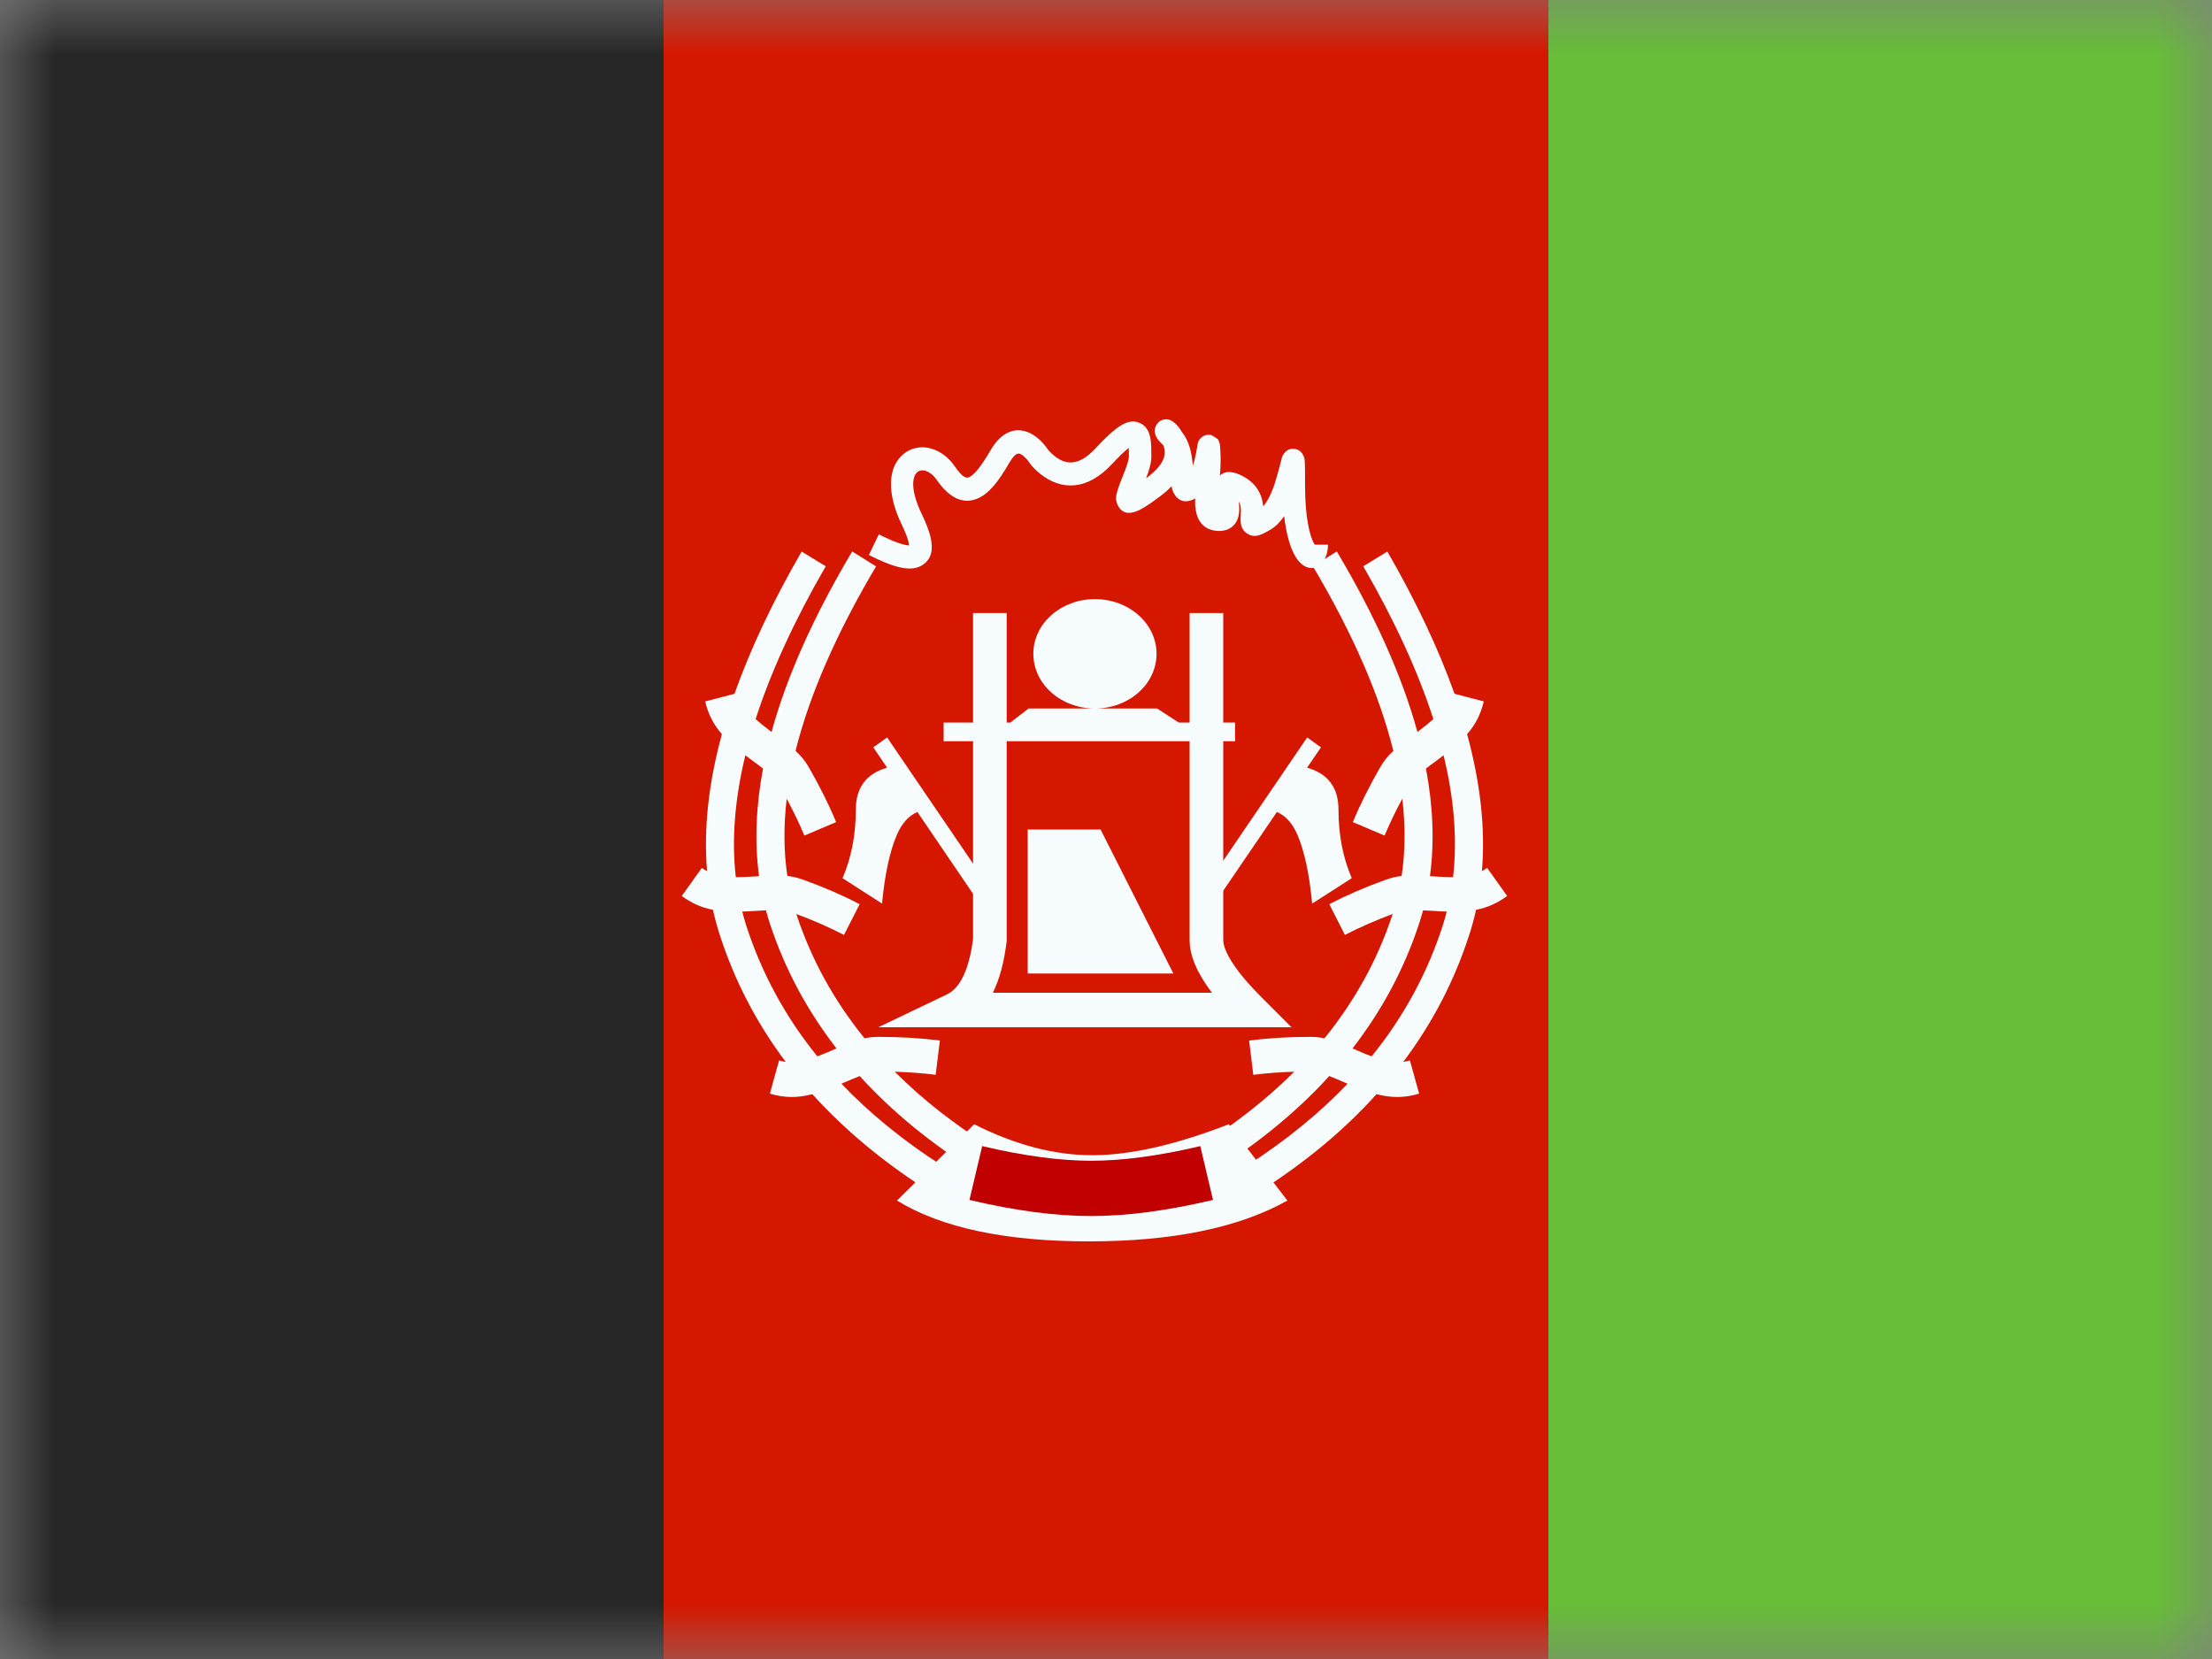 <svg xmlns="http://www.w3.org/2000/svg" xmlns:xlink="http://www.w3.org/1999/xlink" width="20" height="15" viewBox="0 0 20 15">
  <rect x="0" y="0" width="20" height="15" fill="#808080" stroke="none"/>
  <defs>
    <rect id="af---afghanistan-a" width="20" height="15" x="0" y="0"/>
  </defs>
  <g fill="none" fill-rule="evenodd">
    <mask id="af---afghanistan-b" fill="#fff">
      <use xlink:href="#af---afghanistan-a"/>
    </mask>
    <g mask="url(#af---afghanistan-b)">
      <rect width="6" height="15" x="14" fill="#67BD38"/>
      <rect width="8" height="15" x="6" fill="#D51700"/>
      <rect width="6" height="15" fill="#272727"/>
      <g transform="translate(6.15 3.75)">
        <path fill="#F7FCFF" fill-rule="nonzero" d="M0.589,3.079 C0.493,3.477 0.464,3.844 0.503,4.181 C0.55,4.181 0.603,4.179 0.664,4.175 C0.681,4.174 0.697,4.173 0.713,4.172 C0.672,3.868 0.684,3.544 0.749,3.199 C0.721,3.177 0.687,3.152 0.646,3.122 C0.626,3.107 0.607,3.093 0.589,3.079 Z M0.682,2.752 C0.721,2.787 0.768,2.825 0.826,2.868 C0.964,2.364 1.208,1.82 1.555,1.236 L1.771,1.371 C1.411,1.978 1.169,2.534 1.043,3.039 C1.096,3.088 1.13,3.131 1.164,3.189 C1.261,3.359 1.344,3.523 1.41,3.683 L1.123,3.805 C1.078,3.697 1.024,3.586 0.963,3.472 C0.934,3.718 0.936,3.951 0.969,4.17 C1.022,4.176 1.066,4.187 1.117,4.206 C1.301,4.272 1.469,4.345 1.623,4.425 L1.481,4.703 C1.35,4.636 1.207,4.572 1.05,4.514 C1.051,4.517 1.052,4.52 1.053,4.523 C1.187,4.927 1.391,5.298 1.667,5.638 C1.71,5.629 1.75,5.625 1.797,5.625 C1.993,5.625 2.176,5.636 2.348,5.658 L2.31,5.968 C2.193,5.953 2.07,5.944 1.94,5.94 C2.187,6.188 2.478,6.416 2.813,6.626 L2.681,6.848 C2.266,6.588 1.913,6.299 1.623,5.979 C1.585,5.994 1.539,6.014 1.48,6.039 C1.472,6.043 1.465,6.046 1.458,6.049 C1.712,6.315 2.012,6.56 2.358,6.783 L2.224,7.004 C1.823,6.746 1.48,6.459 1.195,6.143 C1.06,6.178 0.945,6.178 0.811,6.138 L0.894,5.838 C0.914,5.844 0.934,5.848 0.954,5.851 C0.69,5.499 0.49,5.115 0.357,4.7 C0.333,4.627 0.313,4.552 0.296,4.476 C0.192,4.456 0.105,4.417 0.014,4.351 L0.196,4.097 C0.211,4.108 0.227,4.118 0.243,4.127 C0.211,3.744 0.256,3.331 0.377,2.888 C0.301,2.8 0.254,2.71 0.226,2.592 L0.491,2.523 C0.634,2.118 0.837,1.689 1.098,1.237 L1.316,1.37 C1.031,1.863 0.82,2.324 0.682,2.752 Z M0.561,4.492 C0.572,4.535 0.584,4.577 0.597,4.618 C0.736,5.048 0.95,5.443 1.24,5.801 C1.277,5.788 1.317,5.771 1.361,5.752 C1.379,5.744 1.396,5.736 1.413,5.729 C1.147,5.386 0.947,5.012 0.813,4.607 C0.799,4.566 0.787,4.523 0.775,4.481 C0.747,4.482 0.714,4.484 0.677,4.486 C0.636,4.489 0.597,4.491 0.561,4.492 Z"/>
        <path fill="#F7FCFF" fill-rule="nonzero" d="M5.252,3.079 C5.155,3.477 5.127,3.844 5.166,4.181 C5.212,4.181 5.265,4.179 5.326,4.175 C5.343,4.174 5.36,4.173 5.375,4.172 C5.334,3.868 5.346,3.544 5.411,3.199 C5.383,3.177 5.349,3.152 5.308,3.122 C5.289,3.107 5.27,3.093 5.252,3.079 Z M5.344,2.752 C5.383,2.787 5.43,2.825 5.488,2.868 C5.627,2.364 5.87,1.82 6.217,1.236 L6.433,1.371 C6.073,1.978 5.831,2.534 5.706,3.039 C5.759,3.088 5.792,3.131 5.826,3.189 C5.923,3.359 6.006,3.523 6.072,3.683 L5.785,3.805 C5.74,3.697 5.687,3.586 5.625,3.472 C5.596,3.718 5.598,3.951 5.631,4.17 C5.684,4.176 5.728,4.187 5.779,4.206 C5.963,4.272 6.131,4.345 6.285,4.425 L6.144,4.703 C6.013,4.636 5.869,4.572 5.712,4.514 C5.713,4.517 5.714,4.52 5.715,4.523 C5.849,4.927 6.053,5.298 6.329,5.638 C6.372,5.629 6.412,5.625 6.459,5.625 C6.655,5.625 6.838,5.636 7.01,5.658 L6.972,5.968 C6.855,5.953 6.732,5.944 6.602,5.94 C6.85,6.188 7.141,6.416 7.475,6.626 L7.343,6.848 C6.928,6.588 6.576,6.299 6.285,5.979 C6.247,5.994 6.201,6.014 6.142,6.039 C6.135,6.043 6.127,6.046 6.12,6.049 C6.374,6.315 6.674,6.56 7.02,6.783 L6.886,7.004 C6.485,6.746 6.142,6.459 5.858,6.143 C5.722,6.178 5.607,6.178 5.473,6.138 L5.556,5.838 C5.577,5.844 5.596,5.848 5.616,5.851 C5.352,5.499 5.152,5.115 5.019,4.7 C4.995,4.627 4.975,4.552 4.958,4.476 C4.855,4.456 4.767,4.417 4.677,4.351 L4.858,4.097 C4.873,4.108 4.889,4.118 4.905,4.127 C4.873,3.744 4.918,3.331 5.039,2.888 C4.963,2.8 4.917,2.71 4.888,2.592 L5.153,2.523 C5.297,2.118 5.499,1.689 5.76,1.237 L5.978,1.37 C5.693,1.863 5.482,2.324 5.344,2.752 Z M5.223,4.492 C5.234,4.535 5.246,4.577 5.259,4.618 C5.398,5.048 5.612,5.443 5.902,5.801 C5.939,5.788 5.979,5.771 6.023,5.752 C6.041,5.744 6.058,5.736 6.075,5.729 C5.809,5.386 5.609,5.012 5.475,4.607 C5.461,4.566 5.449,4.523 5.437,4.481 C5.409,4.482 5.376,4.484 5.339,4.486 C5.298,4.489 5.259,4.491 5.223,4.492 Z" transform="matrix(-1 0 0 1 12.154 0)"/>
        <path fill="#F7FCFF" d="M2.658,6.415 L1.96,7.105 C2.362,7.351 2.94,7.474 3.696,7.474 C4.452,7.474 5.05,7.351 5.49,7.105 L4.96,6.415 C4.478,6.602 4.067,6.695 3.725,6.695 C3.384,6.695 3.028,6.602 2.658,6.415 Z"/>
        <path stroke="#C00001" stroke-width=".5" d="M2.673,6.856 C3.067,6.949 3.414,6.995 3.716,6.995 C4.018,6.995 4.366,6.949 4.76,6.856"/>
        <path fill="#F7FCFF" fill-rule="nonzero" d="M2.952 2.783L2.985 2.783 3.15 2.656 4.312 2.656 4.508 2.783 4.606 2.783 4.606 1.793 4.91 1.793 4.91 2.783 5.017 2.783 5.017 2.952 4.91 2.952 4.91 4.748C4.91 4.853 5.023 5.034 5.259 5.27L5.527 5.538 1.791 5.538 2.412 5.241C2.529 5.184 2.612 5.023 2.648 4.738L2.648 2.952 2.382 2.952 2.382 2.783 2.648 2.783 2.648 1.793 2.952 1.793 2.952 2.783zM2.952 2.952L2.952 4.758C2.929 4.949 2.888 5.103 2.827 5.226L4.808 5.226C4.675 5.05 4.606 4.893 4.606 4.748L4.606 2.952 2.952 2.952zM3.75 2.656C3.442 2.656 3.193 2.435 3.193 2.161 3.193 1.888 3.442 1.667 3.75 1.667 4.058 1.667 4.307 1.888 4.307 2.161 4.307 2.435 4.058 2.656 3.75 2.656zM3.142 3.75L3.801 3.75 4.459 5.052 3.142 5.052 3.142 3.75zM4.051.247C4.05.244 4.05.243 4.049.242 4.049.242 4.05.243 4.05.243L4.051.247zM3.902.448C3.68.686 3.448.686 3.259.537 3.213.501 3.18.465 3.161.438L3.157.432C3.151.422 3.137.404 3.119.387 3.071.34 3.047.337 3.007.388 2.998.399 2.989.413 2.979.429 2.875.61 2.791.712 2.692.756 2.557.815 2.431.751 2.318.587 2.261.505 2.185.485 2.145.518 2.09.564 2.087.698 2.185.9 2.293 1.124 2.314 1.277 2.192 1.358 2.092 1.424 1.94 1.387 1.706 1.268L1.796 1.081C1.89 1.129 1.966 1.16 2.022 1.174 2.044 1.179 2.06 1.181 2.07 1.182 2.07 1.18 2.069 1.178 2.069 1.175 2.064 1.135 2.042 1.073 2.003.993 1.868.714 1.874.476 2.018.356 2.157.24 2.364.293 2.483.467 2.547.56 2.583.578 2.612.565 2.659.544 2.722.466 2.805.323 2.819.298 2.834.276 2.85.256 2.978.095 3.135.115 3.259.235 3.289.265 3.311.293 3.325.315 3.327.318 3.331.323 3.337.329 3.35.344 3.366.358 3.383.372 3.494.46 3.61.46 3.755.304 3.945.1 4.055.024 4.161.077 4.219.105 4.244.158 4.254.23 4.259.267 4.26.299 4.26.376 4.26.432 4.244.492 4.213.573 4.216.573 4.218.57 4.221.568 4.374.453 4.403.358 4.368.276 4.341.25 4.322.229 4.311.211 4.306.203 4.302.195 4.298.185 4.288.157 4.286.128 4.305.094 4.333.046 4.378.035 4.417.044 4.431.047 4.441.052 4.451.059 4.48.077 4.512.113 4.536.156 4.585.217 4.612.293 4.626.382 4.63.409 4.633.431 4.635.46 4.647.426 4.657.387 4.665.343 4.668.327 4.67.315 4.674.292 4.675.282 4.676.278 4.677.273 4.678.268 4.678.268 4.679.262 4.682.249 4.685.24 4.694.226 4.703.214 4.703.214 4.722.198 4.754.18 4.754.18 4.802.183 4.864.22 4.864.22 4.872.243 4.877.255 4.879.263 4.88.273 4.881.28 4.882.287 4.882.297 4.883.304 4.883.313 4.884.327 4.884.333 4.885.362 4.886.371 4.886.389 4.887.406 4.886.425 4.886.465 4.884.502 4.88.55 4.931.5 5.009.512 5.096.56 5.182.608 5.235.676 5.259.759 5.265.783 5.269.805 5.271.828 5.304.792 5.335.733 5.364.656 5.392.58 5.444.378 5.44.388 5.445.374 5.449.364 5.459.351 5.476.328 5.499.31 5.537.308 5.583.306 5.614.331 5.631.362 5.644.386 5.646.4 5.648.439 5.649.472 5.65.522 5.65.652 5.65.91 5.688 1.097 5.737 1.175 5.737 1.175 5.777 1.175 5.857 1.175 5.857 1.379 5.683 1.47 5.567 1.289 5.517 1.21 5.48 1.082 5.461.917 5.426.968 5.386 1.009 5.34 1.037 5.242 1.096 5.189 1.114 5.126 1.074 5.086 1.048 5.071 1.011 5.068.968 5.066.95 5.067.941 5.068.905 5.071.861 5.07.838 5.064.816 5.061.805 5.056.795 5.05.785 5.057.843 5.057.884 5.046.925 5.024 1.004 4.96 1.051 4.875 1.051 4.757 1.051 4.682.982 4.663.869 4.656.833 4.654.803 4.657.757 4.584.798 4.509.793 4.465.712 4.453.691 4.447.673 4.443.646 4.414.677 4.38.707 4.341.736 4.259.798 4.198.839 4.153.861 4.074.899 4.001.903 3.958.821 3.932.773 3.938.731 3.96.665 3.966.648 3.973.629 3.982.605 3.987.592 4.005.547 4.007.542 4.014.525 4.019.511 4.024.498 4.046.44 4.057.399 4.057.376 4.057.341 4.057.318 4.056.3 4.017.33 3.966.379 3.902.448zM5.035.677C5.035.676 5.035.674 5.035.673 5.035.674 5.035.674 5.035.675L5.035.677zM5.631.459C5.632.458 5.632.457 5.632.456 5.632.457 5.632.457 5.632.458L5.631.459zM5.445.442C5.445.44 5.444.438 5.444.436 5.444.437 5.444.437 5.444.438L5.445.442zM4.874.843C4.875.843 4.876.843 4.878.843 4.877.843 4.876.843 4.876.843L4.874.843zM4.482.1C4.482.099 4.481.098 4.481.098 4.481.098 4.481.098 4.482.099L4.482.1z"/>
        <path fill="#F7FCFF" fill-rule="nonzero" d="M2.145,3.592 C2.066,3.625 2.005,3.693 1.96,3.796 C1.895,3.947 1.85,4.155 1.825,4.42 L1.468,4.19 C1.548,4.004 1.588,3.797 1.588,3.57 C1.588,3.372 1.682,3.245 1.871,3.191 L1.746,3.007 L1.871,2.918 L2.829,4.324 L2.704,4.414 L2.145,3.592 Z"/>
        <path fill="#F7FCFF" fill-rule="nonzero" d="M5.388,3.592 C5.309,3.625 5.248,3.693 5.203,3.796 C5.138,3.947 5.094,4.155 5.069,4.42 L4.711,4.19 C4.791,4.004 4.831,3.797 4.831,3.57 C4.831,3.372 4.925,3.245 5.115,3.191 L4.989,3.007 L5.114,2.918 L6.072,4.324 L5.948,4.414 L5.388,3.592 Z" transform="matrix(-1 0 0 1 10.783 0)"/>
      </g>
    </g>
  </g>
</svg>

